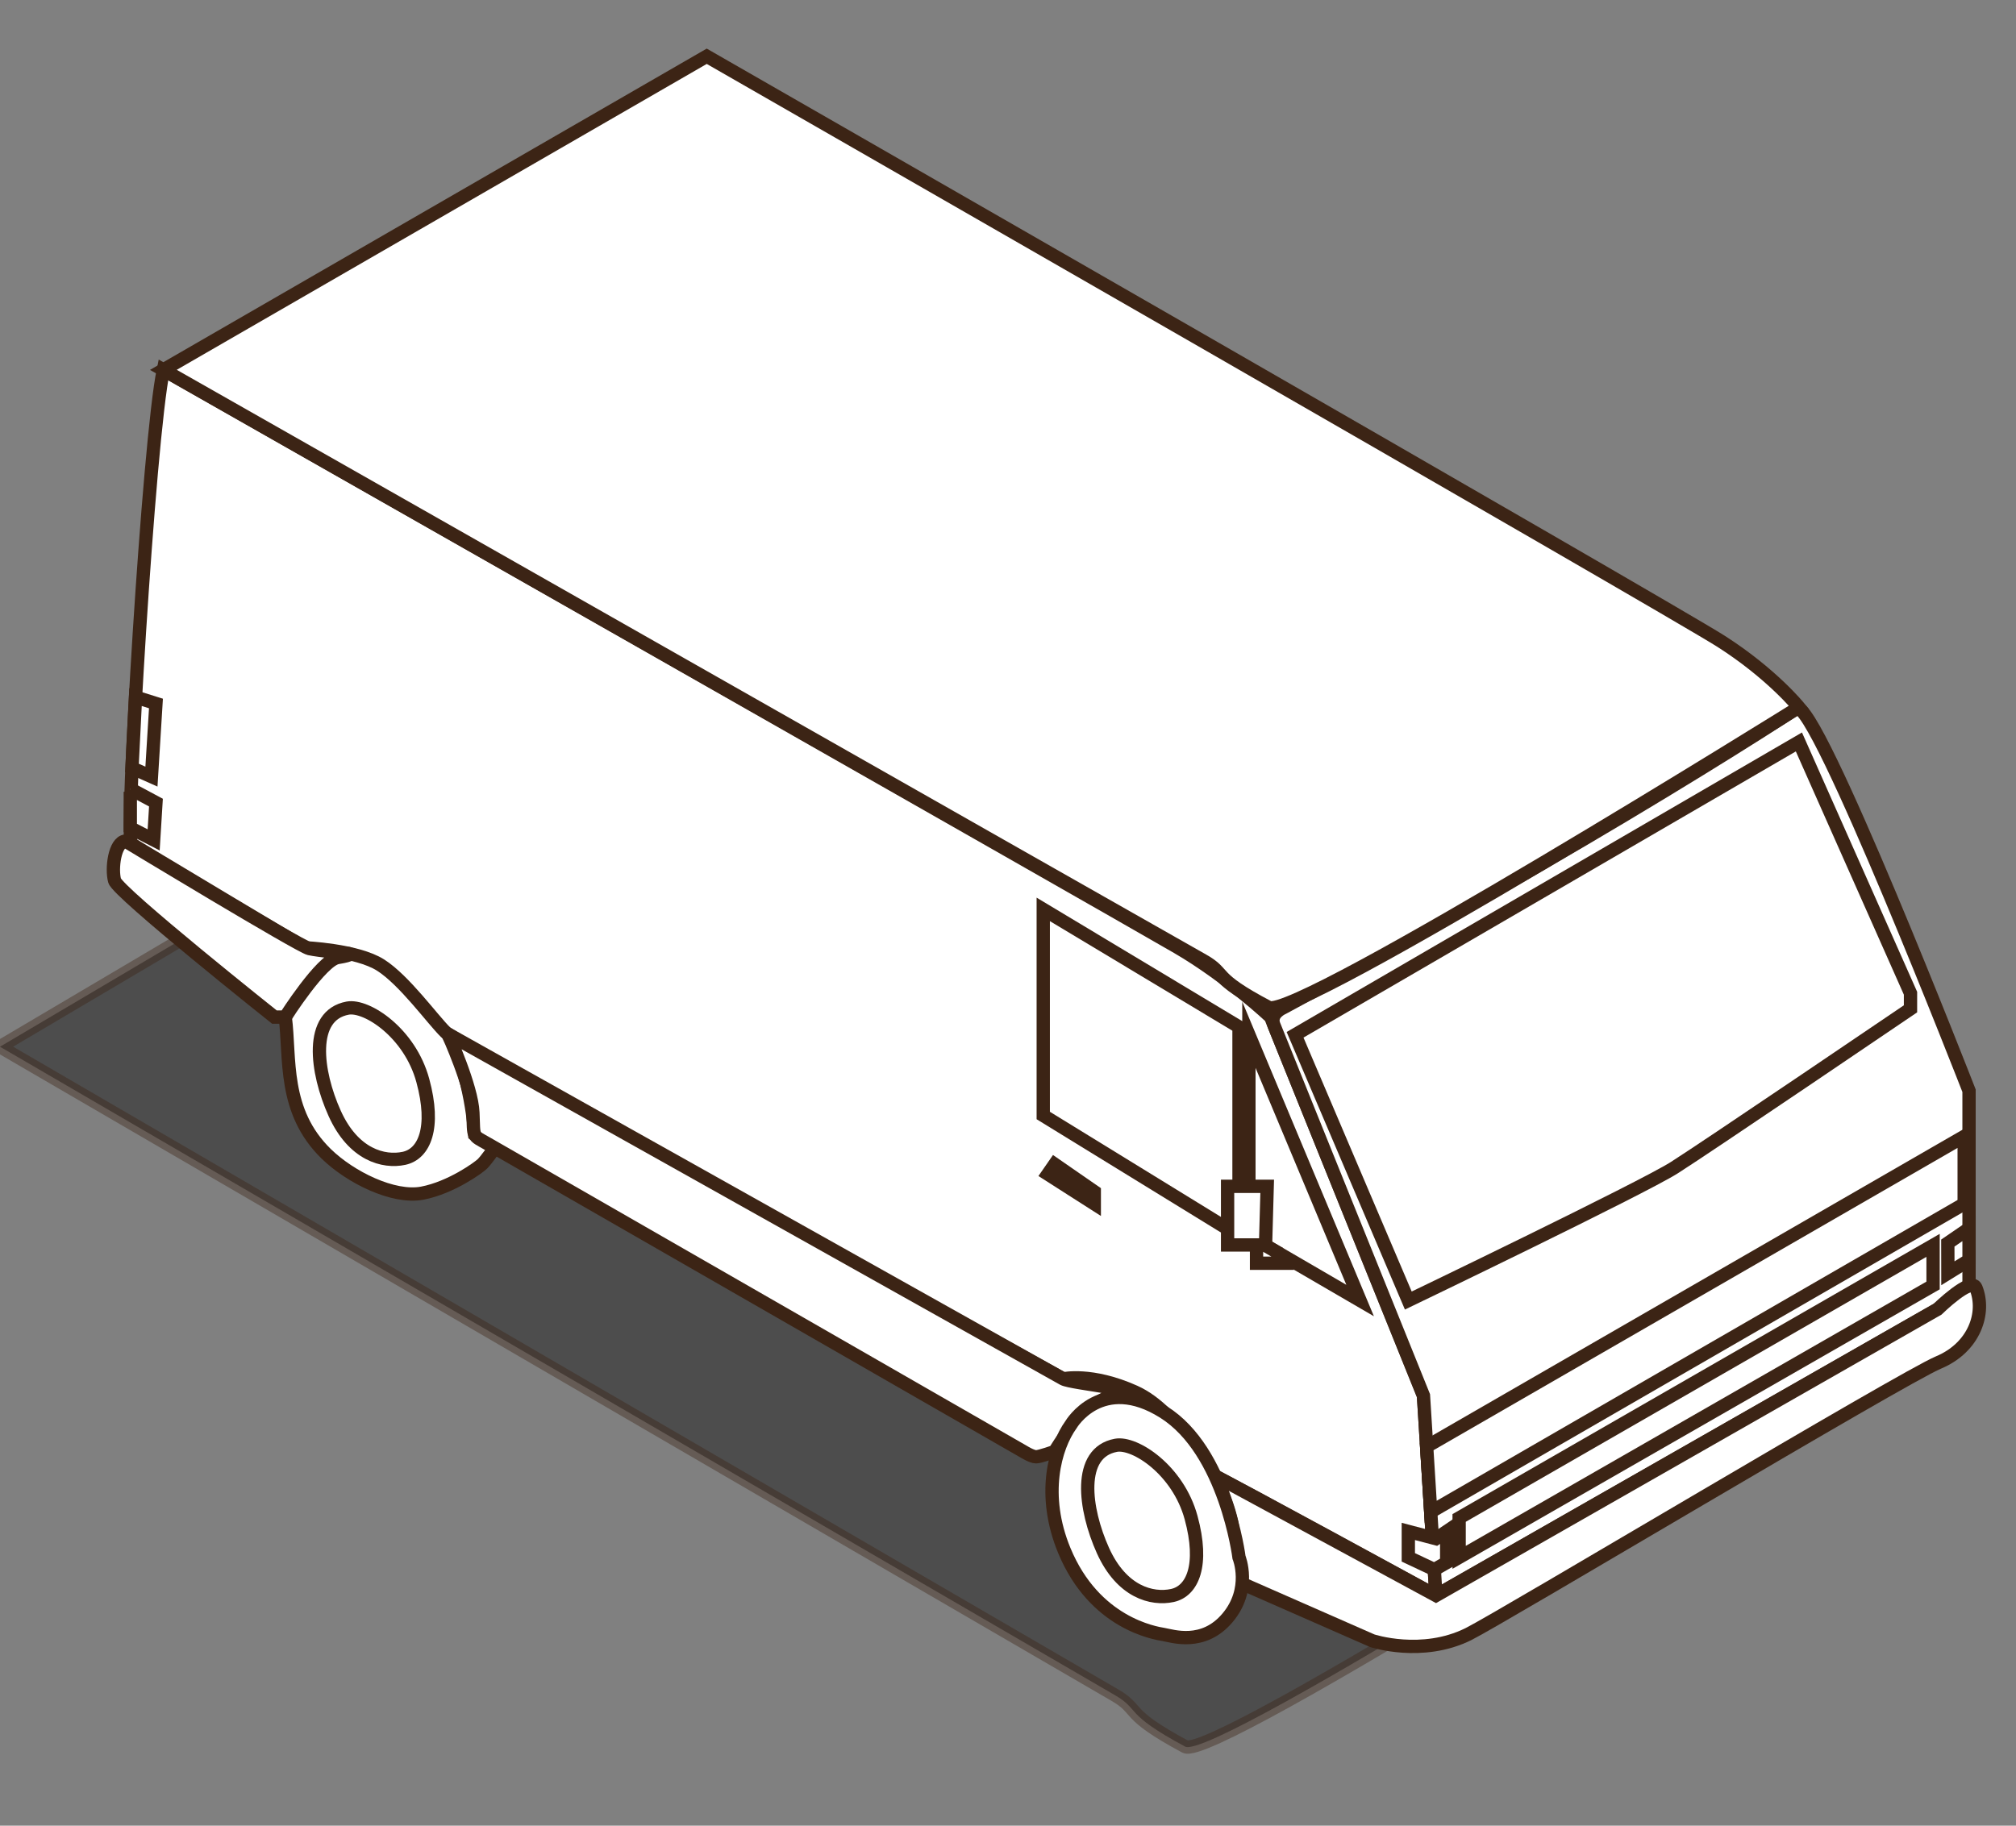 <?xml version="1.0" encoding="utf-8"?>
<!-- Generator: Adobe Illustrator 16.0.4, SVG Export Plug-In . SVG Version: 6.00 Build 0)  -->
<!DOCTYPE svg PUBLIC "-//W3C//DTD SVG 1.1//EN" "http://www.w3.org/Graphics/SVG/1.1/DTD/svg11.dtd">
<svg version="1.1" id="Layer_1" xmlns="http://www.w3.org/2000/svg" xmlns:xlink="http://www.w3.org/1999/xlink" x="0px" y="0px"
	 width="303.103px" height="274.564px" viewBox="0 0 303.103 274.564" enable-background="new 0 0 303.103 274.564"
	 xml:space="preserve">
<rect x="0" y="0" width="303.103" height="274.564" fill="#808080" stroke="none"/>
<path opacity="0.4" stroke="#3C2415" stroke-width="2" stroke-miterlimit="10" d="M87.597,105.641L0,157.416
	c0,0,157.762,91.816,167.581,97.49c3.982,2.302,1.147,2.678,10.607,7.766c4.255,2.288,85.477-49.547,85.477-49.547
	s-4.366-5.545-12.576-10.91S87.597,105.641,87.597,105.641z"/>
<path fill="#FFFFFF" stroke="#3C2415" stroke-width="2" stroke-miterlimit="10" d="M42.887,152.958
	c0.792,6.21-0.417,14.146,6.156,20.562c3.649,3.562,10.122,6.735,14.425,5.921c4.304-0.813,8.492-3.838,9.073-4.42
	c0.582-0.581,1.847-2.389,1.847-2.389l-3.004-2c0,0-0.522-9.193-4.045-15.139c-3.522-5.947-10.601-12.758-14.855-12.086
	S42.391,149.067,42.887,152.958z"/>
<path fill="#FFFFFF" stroke="#3C2415" stroke-width="2" stroke-miterlimit="10" d="M24.561,55.623
	c-2.199,10.507-5.783,70.619-4.806,71.27c0.978,0.652,26.065,15.639,26.065,15.639s7.819,0.325,11.403,2.606
	c3.584,2.28,7.788,8.153,9.774,10.1c2.001,1.962,92.855,52.129,92.855,52.129s4.235-0.977,10.752,1.955
	c6.516,2.933,10.947,12.311,12.577,12.962c1.629,0.651,32.71,17.664,32.71,17.664l-1.874-30.056l-22.972-56.935
	c0,0-6.479-6.109-14.042-10.509C166.364,136.261,24.561,55.623,24.561,55.623z"/>
<path fill="#FFFFFF" stroke="#3C2415" stroke-width="2" stroke-miterlimit="10" d="M296.042,193.322v-29.287
	c0,0-23.136-59.406-25.953-57.513c-5.227,3.511-21.101,13.437-38.256,23.346c-18.876,10.905-38.908,21.694-38.908,21.694
	s-2.096,0.861-1.394,2.602c0.701,1.74,22.485,55.729,22.485,55.729l1.874,30.056l2.667-1.522l72.74-41.526L296.042,193.322z"/>
<path fill="#FFFFFF" stroke="#3C2415" stroke-width="2" stroke-miterlimit="10" d="M18.859,126.486
	c-1.629,0.163-2.118,4.154-1.629,5.946s24.028,20.526,24.028,20.526h1.629c0,0,5.43-8.552,7.901-8.96s1.697-0.59,1.697-0.59
	s-4.514-0.423-5.98-0.748C45.039,142.334,18.859,126.486,18.859,126.486z"/>
<polygon fill="#FFFFFF" stroke="#3C2415" stroke-width="2" stroke-miterlimit="10" points="156.852,136.761 156.852,167.76 
	186.284,185.854 186.284,154.44 "/>
<polygon fill="#FFFFFF" stroke="#3C2415" stroke-width="2" stroke-miterlimit="10" points="187.772,155.621 187.772,185.854 
	204.493,195.588 "/>
<polygon fill="#FFFFFF" stroke="#3C2415" stroke-width="2" stroke-miterlimit="10" points="184.566,178.41 184.566,187.229 
	188.917,187.229 188.917,189.977 192.925,189.977 192.139,188.396 190.273,187.311 190.52,178.41 "/>
<polygon fill="#FFFFFF" stroke="#3C2415" stroke-width="2" stroke-miterlimit="10" points="157.54,176.578 164.525,181.044 
	164.525,179.212 158.57,175.09 "/>
<path fill="#FFFFFF" stroke="#3C2415" stroke-width="2" stroke-miterlimit="10" d="M73.284,171.998l80.609,46.308
	c0,0,1.248,0.78,1.871,0.78s2.82-0.804,2.82-0.804s4.508-7.929,9.498-8.552c4.988-0.623-6.941-1.65-8.23-2.363
	c-1.289-0.711-92.512-51.873-92.512-51.873s3.605,7.928,3.761,11.826S70.954,170.66,73.284,171.998z"/>
<path fill="#FFFFFF" stroke="#3C2415" stroke-width="2" stroke-miterlimit="10" d="M186.284,237.951l20.016,8.792
	c0,0,7.474,2.491,14.483-0.995c4.885-2.43,65.246-38.576,70.658-40.84c5.413-2.265,7.162-7.478,5.638-11.246
	c-0.699-1.729-5.78,3.237-5.78,3.237l-75.407,43.049l-33.123-17.954c0,0,2.621,5.822,2.621,8.629S186.284,237.951,186.284,237.951z"
	/>
<polygon fill="#FFFFFF" stroke="#3C2415" stroke-width="2" stroke-miterlimit="10" points="214.495,217.539 295.311,170.906 
	295.311,181.044 215.107,227.373 "/>
<polygon fill="#FFFFFF" stroke="#3C2415" stroke-width="2" stroke-miterlimit="10" points="219.379,228.285 219.379,234.209 
	290.634,193.322 290.634,187.289 "/>
<polygon fill="#FFFFFF" stroke="#3C2415" stroke-width="2" stroke-miterlimit="10" points="211.739,230.311 211.739,234.209 
	215.648,236.051 217.508,234.989 217.508,230.311 215.891,231.402 "/>
<polygon fill="#FFFFFF" stroke="#3C2415" stroke-width="2" stroke-miterlimit="10" points="296.042,184.759 292.852,186.945 
	292.862,191.488 296.042,189.52 "/>
<path fill="#FFFFFF" stroke="#3C2415" stroke-width="2" stroke-miterlimit="10" d="M106.257,8.462L24.561,55.623
	c0,0,147.134,83.635,156.292,88.803c3.714,2.098,1.07,2.439,9.893,7.074c3.969,2.084,79.719-45.132,79.719-45.132
	s-4.072-5.05-11.729-9.938C251.078,91.543,106.257,8.462,106.257,8.462z"/>
<path fill="#FFFFFF" stroke="#3C2415" stroke-width="2" stroke-miterlimit="10" d="M194.713,155.621l17.025,39.967
	c0,0,35.104-16.885,39.991-19.983c4.887-3.099,35.513-23.886,35.513-23.886v-2.345l-16.779-37.793L194.713,155.621z"/>
<polygon fill="#FFFFFF" stroke="#3C2415" stroke-width="2" stroke-miterlimit="10" points="19.844,115.494 22.769,116.793 
	23.448,105.797 20.375,104.833 "/>
<polyline fill="#FFFFFF" stroke="#3C2415" stroke-width="2" stroke-miterlimit="10" points="19.589,119.074 19.59,124.504 
	23.102,126.309 23.448,120.703 19.589,118.64 "/>
<path fill="#FFFFFF" stroke="#3C2415" stroke-width="2" stroke-miterlimit="10" d="M161.032,214.234
	c-2.447,3.396-4.477,10.584-1.017,18.946c4.539,10.97,13.63,12.414,14.933,12.632c1.304,0.217,5.966,1.827,9.618-2.518
	c3.651-4.344,1.718-9.086,1.718-9.086s-2.012-15.997-11.344-21.854C165.608,206.498,161.032,214.234,161.032,214.234z"/>
<path fill="#FFFFFF" stroke="#3C2415" stroke-width="2" stroke-miterlimit="10" d="M167.78,217.358
	c2.85-0.528,9.34,3.7,11.295,10.864s0.218,11.074-2.823,11.726c-3.042,0.651-7.603-0.502-10.427-6.768
	C163.002,226.916,161.916,218.445,167.78,217.358z"/>
<path fill="#FFFFFF" stroke="#3C2415" stroke-width="2" stroke-miterlimit="10" d="M52.269,151.611
	c2.849-0.528,9.34,3.7,11.294,10.863c1.955,7.164,0.218,11.074-2.823,11.727c-3.041,0.65-7.603-0.502-10.426-6.768
	C47.49,161.168,46.404,152.697,52.269,151.611z"/>
</svg>
